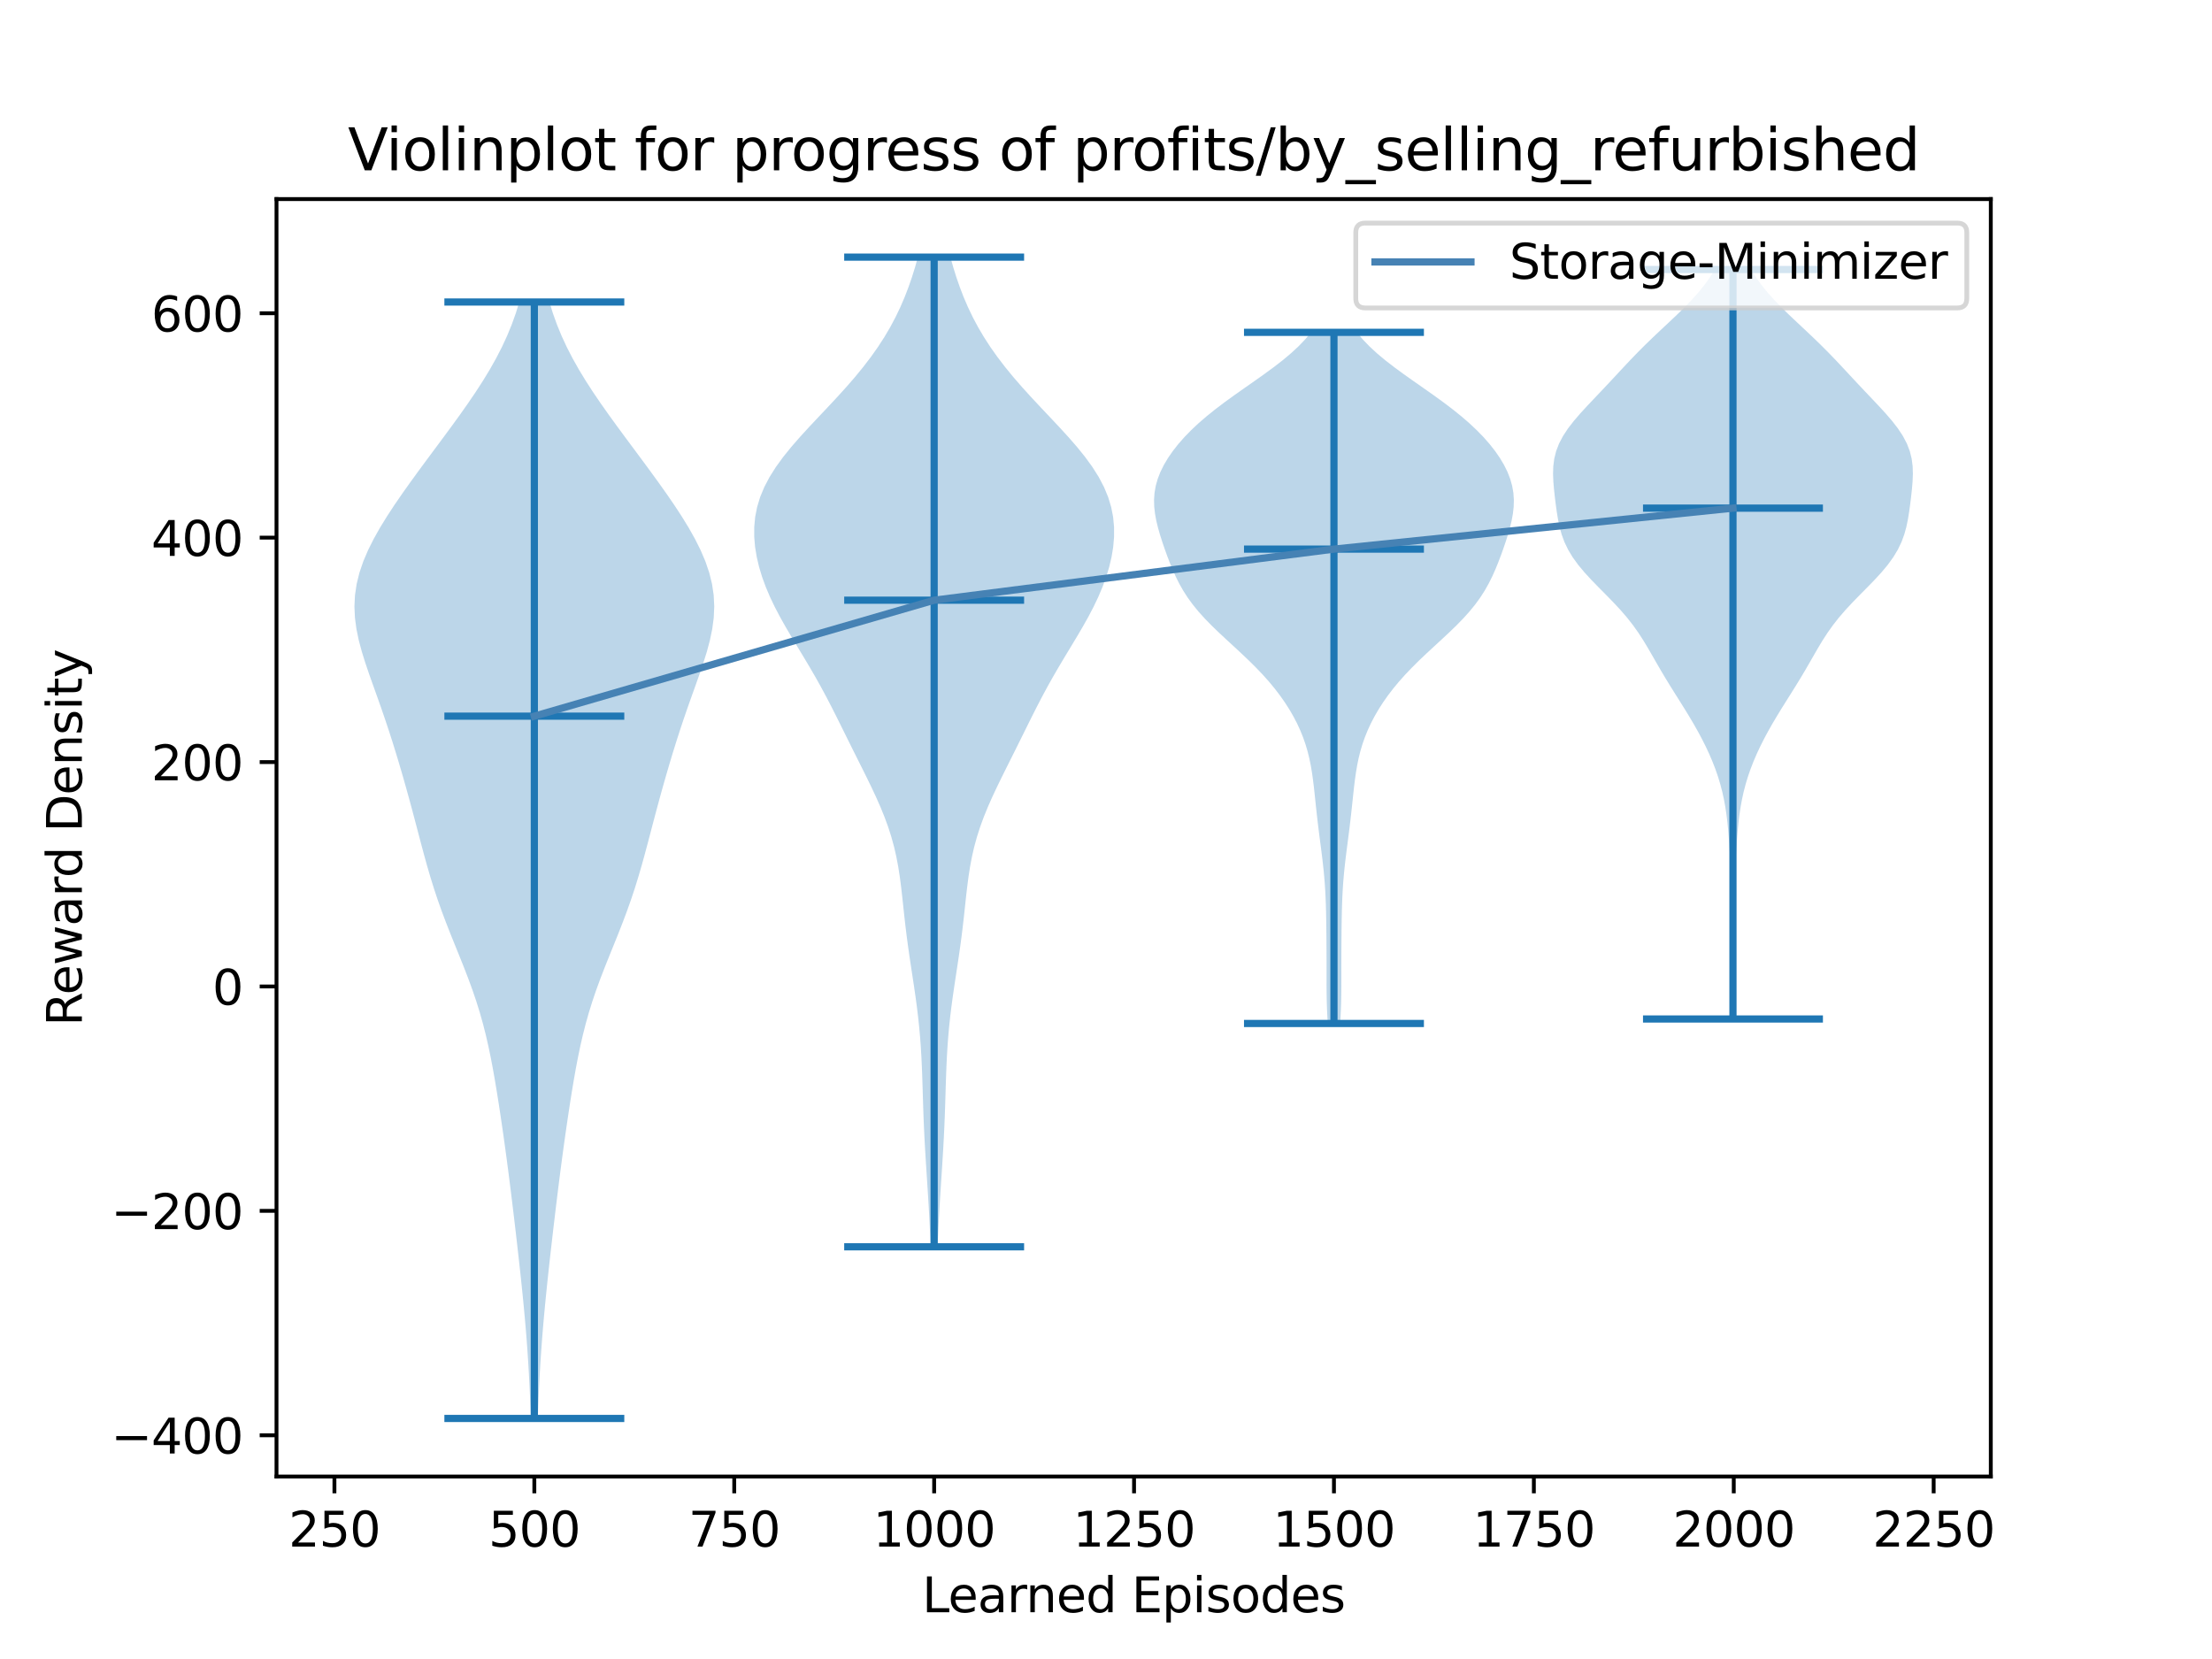<?xml version="1.0" encoding="utf-8" standalone="no"?>
<!DOCTYPE svg PUBLIC "-//W3C//DTD SVG 1.1//EN"
  "http://www.w3.org/Graphics/SVG/1.1/DTD/svg11.dtd">
<svg xmlns:xlink="http://www.w3.org/1999/xlink" width="460.8pt" height="345.6pt" viewBox="0 0 460.8 345.6" xmlns="http://www.w3.org/2000/svg" version="1.1">
 <defs>
  <style type="text/css">*{stroke-linejoin: round; stroke-linecap: butt}</style>
 </defs>
 <g id="figure_1">
  <g id="patch_1">
   <path d="M 0 345.6 
L 460.8 345.6 
L 460.8 0 
L 0 0 
z
" style="fill: #ffffff"/>
  </g>
  <g id="axes_1">
   <g id="patch_2">
    <path d="M 57.6 307.584 
L 414.72 307.584 
L 414.72 41.472 
L 57.6 41.472 
z
" style="fill: #ffffff"/>
   </g>
   <g id="PolyCollection_1">
    <path d="M 112.032 295.488 
L 110.592 295.488 
L 110.504 293.139 
L 110.406 290.79 
L 110.296 288.44 
L 110.173 286.091 
L 110.034 283.742 
L 109.879 281.393 
L 109.706 279.044 
L 109.517 276.694 
L 109.312 274.345 
L 109.093 271.996 
L 108.861 269.647 
L 108.62 267.298 
L 108.369 264.948 
L 108.111 262.599 
L 107.847 260.25 
L 107.578 257.901 
L 107.305 255.552 
L 107.027 253.202 
L 106.744 250.853 
L 106.456 248.504 
L 106.161 246.155 
L 105.86 243.806 
L 105.551 241.456 
L 105.233 239.107 
L 104.906 236.758 
L 104.568 234.409 
L 104.221 232.06 
L 103.861 229.711 
L 103.487 227.361 
L 103.095 225.012 
L 102.68 222.663 
L 102.232 220.314 
L 101.745 217.965 
L 101.206 215.615 
L 100.609 213.266 
L 99.946 210.917 
L 99.214 208.568 
L 98.415 206.219 
L 97.556 203.869 
L 96.649 201.52 
L 95.709 199.171 
L 94.756 196.822 
L 93.81 194.473 
L 92.889 192.123 
L 92.006 189.774 
L 91.173 187.425 
L 90.392 185.076 
L 89.663 182.727 
L 88.977 180.377 
L 88.326 178.028 
L 87.697 175.679 
L 87.078 173.33 
L 86.461 170.981 
L 85.836 168.631 
L 85.2 166.282 
L 84.548 163.933 
L 83.879 161.584 
L 83.192 159.235 
L 82.485 156.885 
L 81.755 154.536 
L 81 152.187 
L 80.217 149.838 
L 79.408 147.489 
L 78.577 145.139 
L 77.735 142.79 
L 76.902 140.441 
L 76.103 138.092 
L 75.371 135.743 
L 74.742 133.393 
L 74.254 131.044 
L 73.941 128.695 
L 73.833 126.346 
L 73.949 123.997 
L 74.298 121.647 
L 74.878 119.298 
L 75.679 116.949 
L 76.679 114.6 
L 77.855 112.251 
L 79.179 109.901 
L 80.623 107.552 
L 82.163 105.203 
L 83.777 102.854 
L 85.444 100.505 
L 87.151 98.156 
L 88.883 95.806 
L 90.628 93.457 
L 92.372 91.108 
L 94.103 88.759 
L 95.806 86.41 
L 97.465 84.06 
L 99.063 81.711 
L 100.584 79.362 
L 102.014 77.013 
L 103.338 74.664 
L 104.548 72.314 
L 105.636 69.965 
L 106.602 67.616 
L 107.446 65.267 
L 108.173 62.918 
L 114.452 62.918 
L 114.452 62.918 
L 115.179 65.267 
L 116.022 67.616 
L 116.988 69.965 
L 118.076 72.314 
L 119.286 74.664 
L 120.61 77.013 
L 122.04 79.362 
L 123.561 81.711 
L 125.159 84.06 
L 126.818 86.41 
L 128.521 88.759 
L 130.252 91.108 
L 131.996 93.457 
L 133.741 95.806 
L 135.473 98.156 
L 137.18 100.505 
L 138.848 102.854 
L 140.461 105.203 
L 142.001 107.552 
L 143.445 109.901 
L 144.769 112.251 
L 145.945 114.6 
L 146.946 116.949 
L 147.746 119.298 
L 148.327 121.647 
L 148.676 123.997 
L 148.791 126.346 
L 148.683 128.695 
L 148.371 131.044 
L 147.882 133.393 
L 147.253 135.743 
L 146.521 138.092 
L 145.722 140.441 
L 144.889 142.79 
L 144.048 145.139 
L 143.216 147.489 
L 142.407 149.838 
L 141.624 152.187 
L 140.869 154.536 
L 140.139 156.885 
L 139.432 159.235 
L 138.745 161.584 
L 138.076 163.933 
L 137.424 166.282 
L 136.788 168.631 
L 136.163 170.981 
L 135.546 173.33 
L 134.928 175.679 
L 134.298 178.028 
L 133.647 180.377 
L 132.962 182.727 
L 132.232 185.076 
L 131.451 187.425 
L 130.618 189.774 
L 129.735 192.123 
L 128.814 194.473 
L 127.868 196.822 
L 126.915 199.171 
L 125.976 201.52 
L 125.068 203.869 
L 124.209 206.219 
L 123.41 208.568 
L 122.678 210.917 
L 122.015 213.266 
L 121.418 215.615 
L 120.88 217.965 
L 120.392 220.314 
L 119.944 222.663 
L 119.529 225.012 
L 119.137 227.361 
L 118.763 229.711 
L 118.404 232.06 
L 118.056 234.409 
L 117.719 236.758 
L 117.391 239.107 
L 117.073 241.456 
L 116.764 243.806 
L 116.463 246.155 
L 116.169 248.504 
L 115.88 250.853 
L 115.598 253.202 
L 115.32 255.552 
L 115.046 257.901 
L 114.777 260.25 
L 114.513 262.599 
L 114.255 264.948 
L 114.005 267.298 
L 113.763 269.647 
L 113.532 271.996 
L 113.313 274.345 
L 113.108 276.694 
L 112.918 279.044 
L 112.746 281.393 
L 112.59 283.742 
L 112.451 286.091 
L 112.328 288.44 
L 112.218 290.79 
L 112.121 293.139 
L 112.032 295.488 
z
" clip-path="url(#p70621e19d3)" style="fill: #1f77b4; fill-opacity: 0.3"/>
   </g>
   <g id="PolyCollection_2">
    <path d="M 195.316 259.726 
L 193.883 259.726 
L 193.791 257.644 
L 193.691 255.561 
L 193.583 253.479 
L 193.467 251.396 
L 193.342 249.314 
L 193.212 247.231 
L 193.077 245.149 
L 192.941 243.067 
L 192.81 240.984 
L 192.686 238.902 
L 192.574 236.819 
L 192.475 234.737 
L 192.39 232.655 
L 192.316 230.572 
L 192.251 228.49 
L 192.189 226.407 
L 192.122 224.325 
L 192.043 222.243 
L 191.945 220.16 
L 191.821 218.078 
L 191.667 215.995 
L 191.48 213.913 
L 191.258 211.831 
L 191.005 209.748 
L 190.724 207.666 
L 190.422 205.583 
L 190.108 203.501 
L 189.79 201.419 
L 189.478 199.336 
L 189.179 197.254 
L 188.9 195.171 
L 188.643 193.089 
L 188.405 191.007 
L 188.18 188.924 
L 187.956 186.842 
L 187.718 184.759 
L 187.447 182.677 
L 187.124 180.595 
L 186.732 178.512 
L 186.256 176.43 
L 185.686 174.347 
L 185.019 172.265 
L 184.257 170.183 
L 183.409 168.1 
L 182.487 166.018 
L 181.51 163.935 
L 180.495 161.853 
L 179.46 159.771 
L 178.418 157.688 
L 177.378 155.606 
L 176.345 153.523 
L 175.315 151.441 
L 174.28 149.359 
L 173.227 147.276 
L 172.146 145.194 
L 171.025 143.111 
L 169.86 141.029 
L 168.651 138.947 
L 167.41 136.864 
L 166.151 134.782 
L 164.897 132.699 
L 163.672 130.617 
L 162.502 128.535 
L 161.41 126.452 
L 160.414 124.37 
L 159.529 122.287 
L 158.766 120.205 
L 158.134 118.122 
L 157.642 116.04 
L 157.3 113.958 
L 157.121 111.875 
L 157.12 109.793 
L 157.315 107.71 
L 157.721 105.628 
L 158.353 103.546 
L 159.216 101.463 
L 160.31 99.381 
L 161.623 97.298 
L 163.134 95.216 
L 164.815 93.134 
L 166.628 91.051 
L 168.533 88.969 
L 170.49 86.886 
L 172.458 84.804 
L 174.402 82.722 
L 176.29 80.639 
L 178.097 78.557 
L 179.805 76.474 
L 181.399 74.392 
L 182.874 72.31 
L 184.224 70.227 
L 185.451 68.145 
L 186.56 66.062 
L 187.557 63.98 
L 188.453 61.898 
L 189.256 59.815 
L 189.978 57.733 
L 190.627 55.65 
L 191.212 53.568 
L 197.987 53.568 
L 197.987 53.568 
L 198.572 55.65 
L 199.222 57.733 
L 199.943 59.815 
L 200.747 61.898 
L 201.642 63.98 
L 202.639 66.062 
L 203.748 68.145 
L 204.975 70.227 
L 206.325 72.31 
L 207.8 74.392 
L 209.395 76.474 
L 211.102 78.557 
L 212.91 80.639 
L 214.797 82.722 
L 216.741 84.804 
L 218.709 86.886 
L 220.666 88.969 
L 222.571 91.051 
L 224.385 93.134 
L 226.065 95.216 
L 227.577 97.298 
L 228.89 99.381 
L 229.983 101.463 
L 230.846 103.546 
L 231.478 105.628 
L 231.884 107.71 
L 232.079 109.793 
L 232.078 111.875 
L 231.899 113.958 
L 231.557 116.04 
L 231.065 118.122 
L 230.433 120.205 
L 229.67 122.287 
L 228.785 124.37 
L 227.789 126.452 
L 226.697 128.535 
L 225.527 130.617 
L 224.302 132.699 
L 223.048 134.782 
L 221.789 136.864 
L 220.548 138.947 
L 219.339 141.029 
L 218.174 143.111 
L 217.053 145.194 
L 215.972 147.276 
L 214.919 149.359 
L 213.884 151.441 
L 212.854 153.523 
L 211.821 155.606 
L 210.782 157.688 
L 209.74 159.771 
L 208.704 161.853 
L 207.689 163.935 
L 206.712 166.018 
L 205.791 168.1 
L 204.942 170.183 
L 204.18 172.265 
L 203.513 174.347 
L 202.943 176.43 
L 202.467 178.512 
L 202.075 180.595 
L 201.752 182.677 
L 201.481 184.759 
L 201.243 186.842 
L 201.019 188.924 
L 200.794 191.007 
L 200.556 193.089 
L 200.299 195.171 
L 200.02 197.254 
L 199.721 199.336 
L 199.409 201.419 
L 199.091 203.501 
L 198.777 205.583 
L 198.475 207.666 
L 198.194 209.748 
L 197.941 211.831 
L 197.719 213.913 
L 197.532 215.995 
L 197.378 218.078 
L 197.254 220.16 
L 197.156 222.243 
L 197.078 224.325 
L 197.011 226.407 
L 196.948 228.49 
L 196.883 230.572 
L 196.809 232.655 
L 196.724 234.737 
L 196.625 236.819 
L 196.513 238.902 
L 196.389 240.984 
L 196.258 243.067 
L 196.122 245.149 
L 195.988 247.231 
L 195.857 249.314 
L 195.732 251.396 
L 195.616 253.479 
L 195.508 255.561 
L 195.409 257.644 
L 195.316 259.726 
z
" clip-path="url(#p70621e19d3)" style="fill: #1f77b4; fill-opacity: 0.3"/>
   </g>
   <g id="PolyCollection_3">
    <path d="M 279.171 213.212 
L 276.603 213.212 
L 276.513 211.757 
L 276.444 210.303 
L 276.395 208.849 
L 276.366 207.394 
L 276.351 205.94 
L 276.345 204.486 
L 276.345 203.031 
L 276.346 201.577 
L 276.345 200.122 
L 276.341 198.668 
L 276.334 197.214 
L 276.323 195.759 
L 276.31 194.305 
L 276.293 192.851 
L 276.271 191.396 
L 276.242 189.942 
L 276.201 188.487 
L 276.146 187.033 
L 276.073 185.579 
L 275.979 184.124 
L 275.863 182.67 
L 275.725 181.216 
L 275.567 179.761 
L 275.395 178.307 
L 275.211 176.852 
L 275.022 175.398 
L 274.834 173.944 
L 274.65 172.489 
L 274.474 171.035 
L 274.307 169.581 
L 274.149 168.126 
L 273.996 166.672 
L 273.843 165.217 
L 273.682 163.763 
L 273.503 162.309 
L 273.295 160.854 
L 273.047 159.4 
L 272.747 157.946 
L 272.386 156.491 
L 271.955 155.037 
L 271.447 153.582 
L 270.858 152.128 
L 270.185 150.674 
L 269.427 149.219 
L 268.583 147.765 
L 267.65 146.31 
L 266.627 144.856 
L 265.512 143.402 
L 264.304 141.947 
L 263.002 140.493 
L 261.612 139.039 
L 260.144 137.584 
L 258.613 136.13 
L 257.044 134.675 
L 255.463 133.221 
L 253.904 131.767 
L 252.4 130.312 
L 250.981 128.858 
L 249.669 127.404 
L 248.48 125.949 
L 247.421 124.495 
L 246.486 123.04 
L 245.664 121.586 
L 244.937 120.132 
L 244.285 118.677 
L 243.689 117.223 
L 243.134 115.769 
L 242.61 114.314 
L 242.115 112.86 
L 241.653 111.405 
L 241.237 109.951 
L 240.883 108.497 
L 240.613 107.042 
L 240.448 105.588 
L 240.408 104.134 
L 240.508 102.679 
L 240.761 101.225 
L 241.17 99.77 
L 241.735 98.316 
L 242.453 96.862 
L 243.318 95.407 
L 244.324 93.953 
L 245.468 92.499 
L 246.747 91.044 
L 248.163 89.59 
L 249.715 88.135 
L 251.401 86.681 
L 253.212 85.227 
L 255.133 83.772 
L 257.141 82.318 
L 259.205 80.864 
L 261.284 79.409 
L 263.338 77.955 
L 265.324 76.5 
L 267.203 75.046 
L 268.941 73.592 
L 270.513 72.137 
L 271.906 70.683 
L 273.112 69.229 
L 282.662 69.229 
L 282.662 69.229 
L 283.868 70.683 
L 285.261 72.137 
L 286.833 73.592 
L 288.571 75.046 
L 290.45 76.5 
L 292.436 77.955 
L 294.49 79.409 
L 296.569 80.864 
L 298.633 82.318 
L 300.641 83.772 
L 302.562 85.227 
L 304.373 86.681 
L 306.059 88.135 
L 307.611 89.59 
L 309.027 91.044 
L 310.306 92.499 
L 311.45 93.953 
L 312.456 95.407 
L 313.321 96.862 
L 314.039 98.316 
L 314.604 99.77 
L 315.013 101.225 
L 315.266 102.679 
L 315.366 104.134 
L 315.326 105.588 
L 315.161 107.042 
L 314.891 108.497 
L 314.537 109.951 
L 314.121 111.405 
L 313.659 112.86 
L 313.164 114.314 
L 312.64 115.769 
L 312.085 117.223 
L 311.489 118.677 
L 310.837 120.132 
L 310.11 121.586 
L 309.288 123.04 
L 308.353 124.495 
L 307.294 125.949 
L 306.105 127.404 
L 304.794 128.858 
L 303.374 130.312 
L 301.87 131.767 
L 300.311 133.221 
L 298.73 134.675 
L 297.161 136.13 
L 295.63 137.584 
L 294.162 139.039 
L 292.772 140.493 
L 291.47 141.947 
L 290.262 143.402 
L 289.147 144.856 
L 288.124 146.31 
L 287.191 147.765 
L 286.347 149.219 
L 285.589 150.674 
L 284.916 152.128 
L 284.327 153.582 
L 283.819 155.037 
L 283.388 156.491 
L 283.027 157.946 
L 282.727 159.4 
L 282.479 160.854 
L 282.272 162.309 
L 282.093 163.763 
L 281.931 165.217 
L 281.778 166.672 
L 281.625 168.126 
L 281.467 169.581 
L 281.3 171.035 
L 281.124 172.489 
L 280.94 173.944 
L 280.752 175.398 
L 280.563 176.852 
L 280.379 178.307 
L 280.207 179.761 
L 280.049 181.216 
L 279.911 182.67 
L 279.795 184.124 
L 279.701 185.579 
L 279.628 187.033 
L 279.573 188.487 
L 279.532 189.942 
L 279.503 191.396 
L 279.481 192.851 
L 279.464 194.305 
L 279.451 195.759 
L 279.44 197.214 
L 279.433 198.668 
L 279.429 200.122 
L 279.428 201.577 
L 279.429 203.031 
L 279.429 204.486 
L 279.423 205.94 
L 279.408 207.394 
L 279.379 208.849 
L 279.33 210.303 
L 279.261 211.757 
L 279.171 213.212 
z
" clip-path="url(#p70621e19d3)" style="fill: #1f77b4; fill-opacity: 0.3"/>
   </g>
   <g id="PolyCollection_4">
    <path d="M 361.493 212.277 
L 360.523 212.277 
L 360.532 210.7 
L 360.56 209.123 
L 360.602 207.545 
L 360.655 205.968 
L 360.713 204.391 
L 360.77 202.814 
L 360.823 201.237 
L 360.868 199.66 
L 360.903 198.083 
L 360.927 196.505 
L 360.94 194.928 
L 360.942 193.351 
L 360.931 191.774 
L 360.908 190.197 
L 360.874 188.62 
L 360.827 187.042 
L 360.769 185.465 
L 360.7 183.888 
L 360.623 182.311 
L 360.539 180.734 
L 360.449 179.157 
L 360.353 177.58 
L 360.25 176.002 
L 360.135 174.425 
L 360.003 172.848 
L 359.845 171.271 
L 359.653 169.694 
L 359.418 168.117 
L 359.13 166.54 
L 358.784 164.962 
L 358.374 163.385 
L 357.897 161.808 
L 357.352 160.231 
L 356.741 158.654 
L 356.066 157.077 
L 355.33 155.5 
L 354.536 153.922 
L 353.69 152.345 
L 352.796 150.768 
L 351.862 149.191 
L 350.896 147.614 
L 349.91 146.037 
L 348.916 144.459 
L 347.93 142.882 
L 346.963 141.305 
L 346.023 139.728 
L 345.108 138.151 
L 344.205 136.574 
L 343.294 134.997 
L 342.344 133.419 
L 341.324 131.842 
L 340.205 130.265 
L 338.968 128.688 
L 337.61 127.111 
L 336.146 125.534 
L 334.609 123.957 
L 333.045 122.379 
L 331.511 120.802 
L 330.062 119.225 
L 328.748 117.648 
L 327.607 116.071 
L 326.658 114.494 
L 325.901 112.916 
L 325.321 111.339 
L 324.886 109.762 
L 324.559 108.185 
L 324.303 106.608 
L 324.087 105.031 
L 323.893 103.454 
L 323.722 101.876 
L 323.59 100.299 
L 323.529 98.722 
L 323.577 97.145 
L 323.778 95.568 
L 324.169 93.991 
L 324.775 92.414 
L 325.603 90.836 
L 326.642 89.259 
L 327.863 87.682 
L 329.221 86.105 
L 330.669 84.528 
L 332.16 82.951 
L 333.658 81.374 
L 335.143 79.796 
L 336.612 78.219 
L 338.078 76.642 
L 339.56 75.065 
L 341.081 73.488 
L 342.654 71.911 
L 344.28 70.333 
L 345.948 68.756 
L 347.633 67.179 
L 349.301 65.602 
L 350.916 64.025 
L 352.443 62.448 
L 353.853 60.871 
L 355.126 59.293 
L 356.251 57.716 
L 357.224 56.139 
L 364.791 56.139 
L 364.791 56.139 
L 365.765 57.716 
L 366.89 59.293 
L 368.163 60.871 
L 369.573 62.448 
L 371.1 64.025 
L 372.715 65.602 
L 374.383 67.179 
L 376.068 68.756 
L 377.736 70.333 
L 379.362 71.911 
L 380.935 73.488 
L 382.456 75.065 
L 383.938 76.642 
L 385.404 78.219 
L 386.873 79.796 
L 388.358 81.374 
L 389.856 82.951 
L 391.346 84.528 
L 392.794 86.105 
L 394.153 87.682 
L 395.374 89.259 
L 396.413 90.836 
L 397.241 92.414 
L 397.846 93.991 
L 398.237 95.568 
L 398.439 97.145 
L 398.487 98.722 
L 398.425 100.299 
L 398.293 101.876 
L 398.122 103.454 
L 397.929 105.031 
L 397.713 106.608 
L 397.456 108.185 
L 397.13 109.762 
L 396.695 111.339 
L 396.115 112.916 
L 395.358 114.494 
L 394.409 116.071 
L 393.267 117.648 
L 391.954 119.225 
L 390.505 120.802 
L 388.97 122.379 
L 387.407 123.957 
L 385.87 125.534 
L 384.406 127.111 
L 383.048 128.688 
L 381.811 130.265 
L 380.692 131.842 
L 379.672 133.419 
L 378.722 134.997 
L 377.811 136.574 
L 376.908 138.151 
L 375.993 139.728 
L 375.053 141.305 
L 374.086 142.882 
L 373.1 144.459 
L 372.106 146.037 
L 371.12 147.614 
L 370.154 149.191 
L 369.219 150.768 
L 368.326 152.345 
L 367.48 153.922 
L 366.686 155.5 
L 365.95 157.077 
L 365.275 158.654 
L 364.663 160.231 
L 364.119 161.808 
L 363.642 163.385 
L 363.232 164.962 
L 362.886 166.54 
L 362.598 168.117 
L 362.362 169.694 
L 362.17 171.271 
L 362.013 172.848 
L 361.881 174.425 
L 361.766 176.002 
L 361.663 177.58 
L 361.567 179.157 
L 361.477 180.734 
L 361.393 182.311 
L 361.315 183.888 
L 361.247 185.465 
L 361.189 187.042 
L 361.142 188.62 
L 361.107 190.197 
L 361.085 191.774 
L 361.074 193.351 
L 361.076 194.928 
L 361.088 196.505 
L 361.113 198.083 
L 361.148 199.66 
L 361.193 201.237 
L 361.246 202.814 
L 361.303 204.391 
L 361.361 205.968 
L 361.414 207.545 
L 361.456 209.123 
L 361.484 210.7 
L 361.493 212.277 
z
" clip-path="url(#p70621e19d3)" style="fill: #1f77b4; fill-opacity: 0.3"/>
   </g>
   <g id="matplotlib.axis_1">
    <g id="xtick_1">
     <g id="line2d_1">
      <defs>
       <path id="m145ee9eaed" d="M 0 0 
L 0 3.5 
" style="stroke: #000000; stroke-width: 0.8"/>
      </defs>
      <g>
       <use xlink:href="#m145ee9eaed" x="69.668" y="307.584" style="stroke: #000000; stroke-width: 0.8"/>
      </g>
     </g>
     <g id="text_1">
      <!-- 250 -->
      <g transform="translate(60.125 322.182)scale(0.1 -0.1)">
       <defs>
        <path id="DejaVuSans-32" d="M 1228 531 
L 3431 531 
L 3431 0 
L 469 0 
L 469 531 
Q 828 903 1448 1529 
Q 2069 2156 2228 2338 
Q 2531 2678 2651 2914 
Q 2772 3150 2772 3378 
Q 2772 3750 2511 3984 
Q 2250 4219 1831 4219 
Q 1534 4219 1204 4116 
Q 875 4013 500 3803 
L 500 4441 
Q 881 4594 1212 4672 
Q 1544 4750 1819 4750 
Q 2544 4750 2975 4387 
Q 3406 4025 3406 3419 
Q 3406 3131 3298 2873 
Q 3191 2616 2906 2266 
Q 2828 2175 2409 1742 
Q 1991 1309 1228 531 
z
" transform="scale(0.016)"/>
        <path id="DejaVuSans-35" d="M 691 4666 
L 3169 4666 
L 3169 4134 
L 1269 4134 
L 1269 2991 
Q 1406 3038 1543 3061 
Q 1681 3084 1819 3084 
Q 2600 3084 3056 2656 
Q 3513 2228 3513 1497 
Q 3513 744 3044 326 
Q 2575 -91 1722 -91 
Q 1428 -91 1123 -41 
Q 819 9 494 109 
L 494 744 
Q 775 591 1075 516 
Q 1375 441 1709 441 
Q 2250 441 2565 725 
Q 2881 1009 2881 1497 
Q 2881 1984 2565 2268 
Q 2250 2553 1709 2553 
Q 1456 2553 1204 2497 
Q 953 2441 691 2322 
L 691 4666 
z
" transform="scale(0.016)"/>
        <path id="DejaVuSans-30" d="M 2034 4250 
Q 1547 4250 1301 3770 
Q 1056 3291 1056 2328 
Q 1056 1369 1301 889 
Q 1547 409 2034 409 
Q 2525 409 2770 889 
Q 3016 1369 3016 2328 
Q 3016 3291 2770 3770 
Q 2525 4250 2034 4250 
z
M 2034 4750 
Q 2819 4750 3233 4129 
Q 3647 3509 3647 2328 
Q 3647 1150 3233 529 
Q 2819 -91 2034 -91 
Q 1250 -91 836 529 
Q 422 1150 422 2328 
Q 422 3509 836 4129 
Q 1250 4750 2034 4750 
z
" transform="scale(0.016)"/>
       </defs>
       <use xlink:href="#DejaVuSans-32"/>
       <use xlink:href="#DejaVuSans-35" x="63.623"/>
       <use xlink:href="#DejaVuSans-30" x="127.246"/>
      </g>
     </g>
    </g>
    <g id="xtick_2">
     <g id="line2d_2">
      <g>
       <use xlink:href="#m145ee9eaed" x="111.312" y="307.584" style="stroke: #000000; stroke-width: 0.8"/>
      </g>
     </g>
     <g id="text_2">
      <!-- 500 -->
      <g transform="translate(101.768 322.182)scale(0.1 -0.1)">
       <use xlink:href="#DejaVuSans-35"/>
       <use xlink:href="#DejaVuSans-30" x="63.623"/>
       <use xlink:href="#DejaVuSans-30" x="127.246"/>
      </g>
     </g>
    </g>
    <g id="xtick_3">
     <g id="line2d_3">
      <g>
       <use xlink:href="#m145ee9eaed" x="152.956" y="307.584" style="stroke: #000000; stroke-width: 0.8"/>
      </g>
     </g>
     <g id="text_3">
      <!-- 750 -->
      <g transform="translate(143.412 322.182)scale(0.1 -0.1)">
       <defs>
        <path id="DejaVuSans-37" d="M 525 4666 
L 3525 4666 
L 3525 4397 
L 1831 0 
L 1172 0 
L 2766 4134 
L 525 4134 
L 525 4666 
z
" transform="scale(0.016)"/>
       </defs>
       <use xlink:href="#DejaVuSans-37"/>
       <use xlink:href="#DejaVuSans-35" x="63.623"/>
       <use xlink:href="#DejaVuSans-30" x="127.246"/>
      </g>
     </g>
    </g>
    <g id="xtick_4">
     <g id="line2d_4">
      <g>
       <use xlink:href="#m145ee9eaed" x="194.6" y="307.584" style="stroke: #000000; stroke-width: 0.8"/>
      </g>
     </g>
     <g id="text_4">
      <!-- 1000 -->
      <g transform="translate(181.875 322.182)scale(0.1 -0.1)">
       <defs>
        <path id="DejaVuSans-31" d="M 794 531 
L 1825 531 
L 1825 4091 
L 703 3866 
L 703 4441 
L 1819 4666 
L 2450 4666 
L 2450 531 
L 3481 531 
L 3481 0 
L 794 0 
L 794 531 
z
" transform="scale(0.016)"/>
       </defs>
       <use xlink:href="#DejaVuSans-31"/>
       <use xlink:href="#DejaVuSans-30" x="63.623"/>
       <use xlink:href="#DejaVuSans-30" x="127.246"/>
       <use xlink:href="#DejaVuSans-30" x="190.869"/>
      </g>
     </g>
    </g>
    <g id="xtick_5">
     <g id="line2d_5">
      <g>
       <use xlink:href="#m145ee9eaed" x="236.243" y="307.584" style="stroke: #000000; stroke-width: 0.8"/>
      </g>
     </g>
     <g id="text_5">
      <!-- 1250 -->
      <g transform="translate(223.518 322.182)scale(0.1 -0.1)">
       <use xlink:href="#DejaVuSans-31"/>
       <use xlink:href="#DejaVuSans-32" x="63.623"/>
       <use xlink:href="#DejaVuSans-35" x="127.246"/>
       <use xlink:href="#DejaVuSans-30" x="190.869"/>
      </g>
     </g>
    </g>
    <g id="xtick_6">
     <g id="line2d_6">
      <g>
       <use xlink:href="#m145ee9eaed" x="277.887" y="307.584" style="stroke: #000000; stroke-width: 0.8"/>
      </g>
     </g>
     <g id="text_6">
      <!-- 1500 -->
      <g transform="translate(265.162 322.182)scale(0.1 -0.1)">
       <use xlink:href="#DejaVuSans-31"/>
       <use xlink:href="#DejaVuSans-35" x="63.623"/>
       <use xlink:href="#DejaVuSans-30" x="127.246"/>
       <use xlink:href="#DejaVuSans-30" x="190.869"/>
      </g>
     </g>
    </g>
    <g id="xtick_7">
     <g id="line2d_7">
      <g>
       <use xlink:href="#m145ee9eaed" x="319.531" y="307.584" style="stroke: #000000; stroke-width: 0.8"/>
      </g>
     </g>
     <g id="text_7">
      <!-- 1750 -->
      <g transform="translate(306.806 322.182)scale(0.1 -0.1)">
       <use xlink:href="#DejaVuSans-31"/>
       <use xlink:href="#DejaVuSans-37" x="63.623"/>
       <use xlink:href="#DejaVuSans-35" x="127.246"/>
       <use xlink:href="#DejaVuSans-30" x="190.869"/>
      </g>
     </g>
    </g>
    <g id="xtick_8">
     <g id="line2d_8">
      <g>
       <use xlink:href="#m145ee9eaed" x="361.174" y="307.584" style="stroke: #000000; stroke-width: 0.8"/>
      </g>
     </g>
     <g id="text_8">
      <!-- 2000 -->
      <g transform="translate(348.449 322.182)scale(0.1 -0.1)">
       <use xlink:href="#DejaVuSans-32"/>
       <use xlink:href="#DejaVuSans-30" x="63.623"/>
       <use xlink:href="#DejaVuSans-30" x="127.246"/>
       <use xlink:href="#DejaVuSans-30" x="190.869"/>
      </g>
     </g>
    </g>
    <g id="xtick_9">
     <g id="line2d_9">
      <g>
       <use xlink:href="#m145ee9eaed" x="402.818" y="307.584" style="stroke: #000000; stroke-width: 0.8"/>
      </g>
     </g>
     <g id="text_9">
      <!-- 2250 -->
      <g transform="translate(390.093 322.182)scale(0.1 -0.1)">
       <use xlink:href="#DejaVuSans-32"/>
       <use xlink:href="#DejaVuSans-32" x="63.623"/>
       <use xlink:href="#DejaVuSans-35" x="127.246"/>
       <use xlink:href="#DejaVuSans-30" x="190.869"/>
      </g>
     </g>
    </g>
    <g id="text_10">
     <!-- Learned Episodes -->
     <g transform="translate(192.102 335.861)scale(0.1 -0.1)">
      <defs>
       <path id="DejaVuSans-4c" d="M 628 4666 
L 1259 4666 
L 1259 531 
L 3531 531 
L 3531 0 
L 628 0 
L 628 4666 
z
" transform="scale(0.016)"/>
       <path id="DejaVuSans-65" d="M 3597 1894 
L 3597 1613 
L 953 1613 
Q 991 1019 1311 708 
Q 1631 397 2203 397 
Q 2534 397 2845 478 
Q 3156 559 3463 722 
L 3463 178 
Q 3153 47 2828 -22 
Q 2503 -91 2169 -91 
Q 1331 -91 842 396 
Q 353 884 353 1716 
Q 353 2575 817 3079 
Q 1281 3584 2069 3584 
Q 2775 3584 3186 3129 
Q 3597 2675 3597 1894 
z
M 3022 2063 
Q 3016 2534 2758 2815 
Q 2500 3097 2075 3097 
Q 1594 3097 1305 2825 
Q 1016 2553 972 2059 
L 3022 2063 
z
" transform="scale(0.016)"/>
       <path id="DejaVuSans-61" d="M 2194 1759 
Q 1497 1759 1228 1600 
Q 959 1441 959 1056 
Q 959 750 1161 570 
Q 1363 391 1709 391 
Q 2188 391 2477 730 
Q 2766 1069 2766 1631 
L 2766 1759 
L 2194 1759 
z
M 3341 1997 
L 3341 0 
L 2766 0 
L 2766 531 
Q 2569 213 2275 61 
Q 1981 -91 1556 -91 
Q 1019 -91 701 211 
Q 384 513 384 1019 
Q 384 1609 779 1909 
Q 1175 2209 1959 2209 
L 2766 2209 
L 2766 2266 
Q 2766 2663 2505 2880 
Q 2244 3097 1772 3097 
Q 1472 3097 1187 3025 
Q 903 2953 641 2809 
L 641 3341 
Q 956 3463 1253 3523 
Q 1550 3584 1831 3584 
Q 2591 3584 2966 3190 
Q 3341 2797 3341 1997 
z
" transform="scale(0.016)"/>
       <path id="DejaVuSans-72" d="M 2631 2963 
Q 2534 3019 2420 3045 
Q 2306 3072 2169 3072 
Q 1681 3072 1420 2755 
Q 1159 2438 1159 1844 
L 1159 0 
L 581 0 
L 581 3500 
L 1159 3500 
L 1159 2956 
Q 1341 3275 1631 3429 
Q 1922 3584 2338 3584 
Q 2397 3584 2469 3576 
Q 2541 3569 2628 3553 
L 2631 2963 
z
" transform="scale(0.016)"/>
       <path id="DejaVuSans-6e" d="M 3513 2113 
L 3513 0 
L 2938 0 
L 2938 2094 
Q 2938 2591 2744 2837 
Q 2550 3084 2163 3084 
Q 1697 3084 1428 2787 
Q 1159 2491 1159 1978 
L 1159 0 
L 581 0 
L 581 3500 
L 1159 3500 
L 1159 2956 
Q 1366 3272 1645 3428 
Q 1925 3584 2291 3584 
Q 2894 3584 3203 3211 
Q 3513 2838 3513 2113 
z
" transform="scale(0.016)"/>
       <path id="DejaVuSans-64" d="M 2906 2969 
L 2906 4863 
L 3481 4863 
L 3481 0 
L 2906 0 
L 2906 525 
Q 2725 213 2448 61 
Q 2172 -91 1784 -91 
Q 1150 -91 751 415 
Q 353 922 353 1747 
Q 353 2572 751 3078 
Q 1150 3584 1784 3584 
Q 2172 3584 2448 3432 
Q 2725 3281 2906 2969 
z
M 947 1747 
Q 947 1113 1208 752 
Q 1469 391 1925 391 
Q 2381 391 2643 752 
Q 2906 1113 2906 1747 
Q 2906 2381 2643 2742 
Q 2381 3103 1925 3103 
Q 1469 3103 1208 2742 
Q 947 2381 947 1747 
z
" transform="scale(0.016)"/>
       <path id="DejaVuSans-20" transform="scale(0.016)"/>
       <path id="DejaVuSans-45" d="M 628 4666 
L 3578 4666 
L 3578 4134 
L 1259 4134 
L 1259 2753 
L 3481 2753 
L 3481 2222 
L 1259 2222 
L 1259 531 
L 3634 531 
L 3634 0 
L 628 0 
L 628 4666 
z
" transform="scale(0.016)"/>
       <path id="DejaVuSans-70" d="M 1159 525 
L 1159 -1331 
L 581 -1331 
L 581 3500 
L 1159 3500 
L 1159 2969 
Q 1341 3281 1617 3432 
Q 1894 3584 2278 3584 
Q 2916 3584 3314 3078 
Q 3713 2572 3713 1747 
Q 3713 922 3314 415 
Q 2916 -91 2278 -91 
Q 1894 -91 1617 61 
Q 1341 213 1159 525 
z
M 3116 1747 
Q 3116 2381 2855 2742 
Q 2594 3103 2138 3103 
Q 1681 3103 1420 2742 
Q 1159 2381 1159 1747 
Q 1159 1113 1420 752 
Q 1681 391 2138 391 
Q 2594 391 2855 752 
Q 3116 1113 3116 1747 
z
" transform="scale(0.016)"/>
       <path id="DejaVuSans-69" d="M 603 3500 
L 1178 3500 
L 1178 0 
L 603 0 
L 603 3500 
z
M 603 4863 
L 1178 4863 
L 1178 4134 
L 603 4134 
L 603 4863 
z
" transform="scale(0.016)"/>
       <path id="DejaVuSans-73" d="M 2834 3397 
L 2834 2853 
Q 2591 2978 2328 3040 
Q 2066 3103 1784 3103 
Q 1356 3103 1142 2972 
Q 928 2841 928 2578 
Q 928 2378 1081 2264 
Q 1234 2150 1697 2047 
L 1894 2003 
Q 2506 1872 2764 1633 
Q 3022 1394 3022 966 
Q 3022 478 2636 193 
Q 2250 -91 1575 -91 
Q 1294 -91 989 -36 
Q 684 19 347 128 
L 347 722 
Q 666 556 975 473 
Q 1284 391 1588 391 
Q 1994 391 2212 530 
Q 2431 669 2431 922 
Q 2431 1156 2273 1281 
Q 2116 1406 1581 1522 
L 1381 1569 
Q 847 1681 609 1914 
Q 372 2147 372 2553 
Q 372 3047 722 3315 
Q 1072 3584 1716 3584 
Q 2034 3584 2315 3537 
Q 2597 3491 2834 3397 
z
" transform="scale(0.016)"/>
       <path id="DejaVuSans-6f" d="M 1959 3097 
Q 1497 3097 1228 2736 
Q 959 2375 959 1747 
Q 959 1119 1226 758 
Q 1494 397 1959 397 
Q 2419 397 2687 759 
Q 2956 1122 2956 1747 
Q 2956 2369 2687 2733 
Q 2419 3097 1959 3097 
z
M 1959 3584 
Q 2709 3584 3137 3096 
Q 3566 2609 3566 1747 
Q 3566 888 3137 398 
Q 2709 -91 1959 -91 
Q 1206 -91 779 398 
Q 353 888 353 1747 
Q 353 2609 779 3096 
Q 1206 3584 1959 3584 
z
" transform="scale(0.016)"/>
      </defs>
      <use xlink:href="#DejaVuSans-4c"/>
      <use xlink:href="#DejaVuSans-65" x="53.963"/>
      <use xlink:href="#DejaVuSans-61" x="115.486"/>
      <use xlink:href="#DejaVuSans-72" x="176.766"/>
      <use xlink:href="#DejaVuSans-6e" x="216.129"/>
      <use xlink:href="#DejaVuSans-65" x="279.508"/>
      <use xlink:href="#DejaVuSans-64" x="341.031"/>
      <use xlink:href="#DejaVuSans-20" x="404.508"/>
      <use xlink:href="#DejaVuSans-45" x="436.295"/>
      <use xlink:href="#DejaVuSans-70" x="499.479"/>
      <use xlink:href="#DejaVuSans-69" x="562.955"/>
      <use xlink:href="#DejaVuSans-73" x="590.738"/>
      <use xlink:href="#DejaVuSans-6f" x="642.838"/>
      <use xlink:href="#DejaVuSans-64" x="704.02"/>
      <use xlink:href="#DejaVuSans-65" x="767.496"/>
      <use xlink:href="#DejaVuSans-73" x="829.02"/>
     </g>
    </g>
   </g>
   <g id="matplotlib.axis_2">
    <g id="ytick_1">
     <g id="line2d_10">
      <defs>
       <path id="m4f1ed26b0b" d="M 0 0 
L -3.5 0 
" style="stroke: #000000; stroke-width: 0.8"/>
      </defs>
      <g>
       <use xlink:href="#m4f1ed26b0b" x="57.6" y="298.994" style="stroke: #000000; stroke-width: 0.8"/>
      </g>
     </g>
     <g id="text_11">
      <!-- −400 -->
      <g transform="translate(23.133 302.793)scale(0.1 -0.1)">
       <defs>
        <path id="DejaVuSans-2212" d="M 678 2272 
L 4684 2272 
L 4684 1741 
L 678 1741 
L 678 2272 
z
" transform="scale(0.016)"/>
        <path id="DejaVuSans-34" d="M 2419 4116 
L 825 1625 
L 2419 1625 
L 2419 4116 
z
M 2253 4666 
L 3047 4666 
L 3047 1625 
L 3713 1625 
L 3713 1100 
L 3047 1100 
L 3047 0 
L 2419 0 
L 2419 1100 
L 313 1100 
L 313 1709 
L 2253 4666 
z
" transform="scale(0.016)"/>
       </defs>
       <use xlink:href="#DejaVuSans-2212"/>
       <use xlink:href="#DejaVuSans-34" x="83.789"/>
       <use xlink:href="#DejaVuSans-30" x="147.412"/>
       <use xlink:href="#DejaVuSans-30" x="211.035"/>
      </g>
     </g>
    </g>
    <g id="ytick_2">
     <g id="line2d_11">
      <g>
       <use xlink:href="#m4f1ed26b0b" x="57.6" y="252.246" style="stroke: #000000; stroke-width: 0.8"/>
      </g>
     </g>
     <g id="text_12">
      <!-- −200 -->
      <g transform="translate(23.133 256.045)scale(0.1 -0.1)">
       <use xlink:href="#DejaVuSans-2212"/>
       <use xlink:href="#DejaVuSans-32" x="83.789"/>
       <use xlink:href="#DejaVuSans-30" x="147.412"/>
       <use xlink:href="#DejaVuSans-30" x="211.035"/>
      </g>
     </g>
    </g>
    <g id="ytick_3">
     <g id="line2d_12">
      <g>
       <use xlink:href="#m4f1ed26b0b" x="57.6" y="205.498" style="stroke: #000000; stroke-width: 0.8"/>
      </g>
     </g>
     <g id="text_13">
      <!-- 0 -->
      <g transform="translate(44.237 209.298)scale(0.1 -0.1)">
       <use xlink:href="#DejaVuSans-30"/>
      </g>
     </g>
    </g>
    <g id="ytick_4">
     <g id="line2d_13">
      <g>
       <use xlink:href="#m4f1ed26b0b" x="57.6" y="158.751" style="stroke: #000000; stroke-width: 0.8"/>
      </g>
     </g>
     <g id="text_14">
      <!-- 200 -->
      <g transform="translate(31.512 162.55)scale(0.1 -0.1)">
       <use xlink:href="#DejaVuSans-32"/>
       <use xlink:href="#DejaVuSans-30" x="63.623"/>
       <use xlink:href="#DejaVuSans-30" x="127.246"/>
      </g>
     </g>
    </g>
    <g id="ytick_5">
     <g id="line2d_14">
      <g>
       <use xlink:href="#m4f1ed26b0b" x="57.6" y="112.003" style="stroke: #000000; stroke-width: 0.8"/>
      </g>
     </g>
     <g id="text_15">
      <!-- 400 -->
      <g transform="translate(31.512 115.802)scale(0.1 -0.1)">
       <use xlink:href="#DejaVuSans-34"/>
       <use xlink:href="#DejaVuSans-30" x="63.623"/>
       <use xlink:href="#DejaVuSans-30" x="127.246"/>
      </g>
     </g>
    </g>
    <g id="ytick_6">
     <g id="line2d_15">
      <g>
       <use xlink:href="#m4f1ed26b0b" x="57.6" y="65.255" style="stroke: #000000; stroke-width: 0.8"/>
      </g>
     </g>
     <g id="text_16">
      <!-- 600 -->
      <g transform="translate(31.512 69.054)scale(0.1 -0.1)">
       <defs>
        <path id="DejaVuSans-36" d="M 2113 2584 
Q 1688 2584 1439 2293 
Q 1191 2003 1191 1497 
Q 1191 994 1439 701 
Q 1688 409 2113 409 
Q 2538 409 2786 701 
Q 3034 994 3034 1497 
Q 3034 2003 2786 2293 
Q 2538 2584 2113 2584 
z
M 3366 4563 
L 3366 3988 
Q 3128 4100 2886 4159 
Q 2644 4219 2406 4219 
Q 1781 4219 1451 3797 
Q 1122 3375 1075 2522 
Q 1259 2794 1537 2939 
Q 1816 3084 2150 3084 
Q 2853 3084 3261 2657 
Q 3669 2231 3669 1497 
Q 3669 778 3244 343 
Q 2819 -91 2113 -91 
Q 1303 -91 875 529 
Q 447 1150 447 2328 
Q 447 3434 972 4092 
Q 1497 4750 2381 4750 
Q 2619 4750 2861 4703 
Q 3103 4656 3366 4563 
z
" transform="scale(0.016)"/>
       </defs>
       <use xlink:href="#DejaVuSans-36"/>
       <use xlink:href="#DejaVuSans-30" x="63.623"/>
       <use xlink:href="#DejaVuSans-30" x="127.246"/>
      </g>
     </g>
    </g>
    <g id="text_17">
     <!-- Reward Density -->
     <g transform="translate(17.053 213.747)rotate(-90)scale(0.1 -0.1)">
      <defs>
       <path id="DejaVuSans-52" d="M 2841 2188 
Q 3044 2119 3236 1894 
Q 3428 1669 3622 1275 
L 4263 0 
L 3584 0 
L 2988 1197 
Q 2756 1666 2539 1819 
Q 2322 1972 1947 1972 
L 1259 1972 
L 1259 0 
L 628 0 
L 628 4666 
L 2053 4666 
Q 2853 4666 3247 4331 
Q 3641 3997 3641 3322 
Q 3641 2881 3436 2590 
Q 3231 2300 2841 2188 
z
M 1259 4147 
L 1259 2491 
L 2053 2491 
Q 2509 2491 2742 2702 
Q 2975 2913 2975 3322 
Q 2975 3731 2742 3939 
Q 2509 4147 2053 4147 
L 1259 4147 
z
" transform="scale(0.016)"/>
       <path id="DejaVuSans-77" d="M 269 3500 
L 844 3500 
L 1563 769 
L 2278 3500 
L 2956 3500 
L 3675 769 
L 4391 3500 
L 4966 3500 
L 4050 0 
L 3372 0 
L 2619 2869 
L 1863 0 
L 1184 0 
L 269 3500 
z
" transform="scale(0.016)"/>
       <path id="DejaVuSans-44" d="M 1259 4147 
L 1259 519 
L 2022 519 
Q 2988 519 3436 956 
Q 3884 1394 3884 2338 
Q 3884 3275 3436 3711 
Q 2988 4147 2022 4147 
L 1259 4147 
z
M 628 4666 
L 1925 4666 
Q 3281 4666 3915 4102 
Q 4550 3538 4550 2338 
Q 4550 1131 3912 565 
Q 3275 0 1925 0 
L 628 0 
L 628 4666 
z
" transform="scale(0.016)"/>
       <path id="DejaVuSans-74" d="M 1172 4494 
L 1172 3500 
L 2356 3500 
L 2356 3053 
L 1172 3053 
L 1172 1153 
Q 1172 725 1289 603 
Q 1406 481 1766 481 
L 2356 481 
L 2356 0 
L 1766 0 
Q 1100 0 847 248 
Q 594 497 594 1153 
L 594 3053 
L 172 3053 
L 172 3500 
L 594 3500 
L 594 4494 
L 1172 4494 
z
" transform="scale(0.016)"/>
       <path id="DejaVuSans-79" d="M 2059 -325 
Q 1816 -950 1584 -1140 
Q 1353 -1331 966 -1331 
L 506 -1331 
L 506 -850 
L 844 -850 
Q 1081 -850 1212 -737 
Q 1344 -625 1503 -206 
L 1606 56 
L 191 3500 
L 800 3500 
L 1894 763 
L 2988 3500 
L 3597 3500 
L 2059 -325 
z
" transform="scale(0.016)"/>
      </defs>
      <use xlink:href="#DejaVuSans-52"/>
      <use xlink:href="#DejaVuSans-65" x="64.982"/>
      <use xlink:href="#DejaVuSans-77" x="126.506"/>
      <use xlink:href="#DejaVuSans-61" x="208.293"/>
      <use xlink:href="#DejaVuSans-72" x="269.572"/>
      <use xlink:href="#DejaVuSans-64" x="308.936"/>
      <use xlink:href="#DejaVuSans-20" x="372.412"/>
      <use xlink:href="#DejaVuSans-44" x="404.199"/>
      <use xlink:href="#DejaVuSans-65" x="481.201"/>
      <use xlink:href="#DejaVuSans-6e" x="542.725"/>
      <use xlink:href="#DejaVuSans-73" x="606.104"/>
      <use xlink:href="#DejaVuSans-69" x="658.203"/>
      <use xlink:href="#DejaVuSans-74" x="685.986"/>
      <use xlink:href="#DejaVuSans-79" x="725.195"/>
     </g>
    </g>
   </g>
   <g id="LineCollection_1">
    <path d="M 92.572 149.189 
L 130.052 149.189 
" clip-path="url(#p70621e19d3)" style="fill: none; stroke: #1f77b4; stroke-width: 1.5"/>
    <path d="M 175.86 125.034 
L 213.339 125.034 
" clip-path="url(#p70621e19d3)" style="fill: none; stroke: #1f77b4; stroke-width: 1.5"/>
    <path d="M 259.147 114.388 
L 296.627 114.388 
" clip-path="url(#p70621e19d3)" style="fill: none; stroke: #1f77b4; stroke-width: 1.5"/>
    <path d="M 342.268 105.855 
L 379.748 105.855 
" clip-path="url(#p70621e19d3)" style="fill: none; stroke: #1f77b4; stroke-width: 1.5"/>
   </g>
   <g id="LineCollection_2">
    <path d="M 92.572 62.918 
L 130.052 62.918 
" clip-path="url(#p70621e19d3)" style="fill: none; stroke: #1f77b4; stroke-width: 1.5"/>
    <path d="M 175.86 53.568 
L 213.339 53.568 
" clip-path="url(#p70621e19d3)" style="fill: none; stroke: #1f77b4; stroke-width: 1.5"/>
    <path d="M 259.147 69.229 
L 296.627 69.229 
" clip-path="url(#p70621e19d3)" style="fill: none; stroke: #1f77b4; stroke-width: 1.5"/>
    <path d="M 342.268 56.139 
L 379.748 56.139 
" clip-path="url(#p70621e19d3)" style="fill: none; stroke: #1f77b4; stroke-width: 1.5"/>
   </g>
   <g id="LineCollection_3">
    <path d="M 92.572 295.488 
L 130.052 295.488 
" clip-path="url(#p70621e19d3)" style="fill: none; stroke: #1f77b4; stroke-width: 1.5"/>
    <path d="M 175.86 259.726 
L 213.339 259.726 
" clip-path="url(#p70621e19d3)" style="fill: none; stroke: #1f77b4; stroke-width: 1.5"/>
    <path d="M 259.147 213.212 
L 296.627 213.212 
" clip-path="url(#p70621e19d3)" style="fill: none; stroke: #1f77b4; stroke-width: 1.5"/>
    <path d="M 342.268 212.277 
L 379.748 212.277 
" clip-path="url(#p70621e19d3)" style="fill: none; stroke: #1f77b4; stroke-width: 1.5"/>
   </g>
   <g id="LineCollection_4">
    <path d="M 111.312 295.488 
L 111.312 62.918 
" clip-path="url(#p70621e19d3)" style="fill: none; stroke: #1f77b4; stroke-width: 1.5"/>
    <path d="M 194.6 259.726 
L 194.6 53.568 
" clip-path="url(#p70621e19d3)" style="fill: none; stroke: #1f77b4; stroke-width: 1.5"/>
    <path d="M 277.887 213.212 
L 277.887 69.229 
" clip-path="url(#p70621e19d3)" style="fill: none; stroke: #1f77b4; stroke-width: 1.5"/>
    <path d="M 361.008 212.277 
L 361.008 56.139 
" clip-path="url(#p70621e19d3)" style="fill: none; stroke: #1f77b4; stroke-width: 1.5"/>
   </g>
   <g id="line2d_16">
    <path d="M 111.312 149.189 
L 194.6 125.034 
L 277.887 114.388 
L 361.008 105.855 
" clip-path="url(#p70621e19d3)" style="fill: none; stroke: #4682b4; stroke-width: 1.5; stroke-linecap: square"/>
   </g>
   <g id="patch_3">
    <path d="M 57.6 307.584 
L 57.6 41.472 
" style="fill: none; stroke: #000000; stroke-width: 0.8; stroke-linejoin: miter; stroke-linecap: square"/>
   </g>
   <g id="patch_4">
    <path d="M 414.72 307.584 
L 414.72 41.472 
" style="fill: none; stroke: #000000; stroke-width: 0.8; stroke-linejoin: miter; stroke-linecap: square"/>
   </g>
   <g id="patch_5">
    <path d="M 57.6 307.584 
L 414.72 307.584 
" style="fill: none; stroke: #000000; stroke-width: 0.8; stroke-linejoin: miter; stroke-linecap: square"/>
   </g>
   <g id="patch_6">
    <path d="M 57.6 41.472 
L 414.72 41.472 
" style="fill: none; stroke: #000000; stroke-width: 0.8; stroke-linejoin: miter; stroke-linecap: square"/>
   </g>
   <g id="text_18">
    <!-- Violinplot for progress of profits/by_selling_refurbished -->
    <g transform="translate(72.471 35.472)scale(0.12 -0.12)">
     <defs>
      <path id="DejaVuSans-56" d="M 1831 0 
L 50 4666 
L 709 4666 
L 2188 738 
L 3669 4666 
L 4325 4666 
L 2547 0 
L 1831 0 
z
" transform="scale(0.016)"/>
      <path id="DejaVuSans-6c" d="M 603 4863 
L 1178 4863 
L 1178 0 
L 603 0 
L 603 4863 
z
" transform="scale(0.016)"/>
      <path id="DejaVuSans-66" d="M 2375 4863 
L 2375 4384 
L 1825 4384 
Q 1516 4384 1395 4259 
Q 1275 4134 1275 3809 
L 1275 3500 
L 2222 3500 
L 2222 3053 
L 1275 3053 
L 1275 0 
L 697 0 
L 697 3053 
L 147 3053 
L 147 3500 
L 697 3500 
L 697 3744 
Q 697 4328 969 4595 
Q 1241 4863 1831 4863 
L 2375 4863 
z
" transform="scale(0.016)"/>
      <path id="DejaVuSans-67" d="M 2906 1791 
Q 2906 2416 2648 2759 
Q 2391 3103 1925 3103 
Q 1463 3103 1205 2759 
Q 947 2416 947 1791 
Q 947 1169 1205 825 
Q 1463 481 1925 481 
Q 2391 481 2648 825 
Q 2906 1169 2906 1791 
z
M 3481 434 
Q 3481 -459 3084 -895 
Q 2688 -1331 1869 -1331 
Q 1566 -1331 1297 -1286 
Q 1028 -1241 775 -1147 
L 775 -588 
Q 1028 -725 1275 -790 
Q 1522 -856 1778 -856 
Q 2344 -856 2625 -561 
Q 2906 -266 2906 331 
L 2906 616 
Q 2728 306 2450 153 
Q 2172 0 1784 0 
Q 1141 0 747 490 
Q 353 981 353 1791 
Q 353 2603 747 3093 
Q 1141 3584 1784 3584 
Q 2172 3584 2450 3431 
Q 2728 3278 2906 2969 
L 2906 3500 
L 3481 3500 
L 3481 434 
z
" transform="scale(0.016)"/>
      <path id="DejaVuSans-2f" d="M 1625 4666 
L 2156 4666 
L 531 -594 
L 0 -594 
L 1625 4666 
z
" transform="scale(0.016)"/>
      <path id="DejaVuSans-62" d="M 3116 1747 
Q 3116 2381 2855 2742 
Q 2594 3103 2138 3103 
Q 1681 3103 1420 2742 
Q 1159 2381 1159 1747 
Q 1159 1113 1420 752 
Q 1681 391 2138 391 
Q 2594 391 2855 752 
Q 3116 1113 3116 1747 
z
M 1159 2969 
Q 1341 3281 1617 3432 
Q 1894 3584 2278 3584 
Q 2916 3584 3314 3078 
Q 3713 2572 3713 1747 
Q 3713 922 3314 415 
Q 2916 -91 2278 -91 
Q 1894 -91 1617 61 
Q 1341 213 1159 525 
L 1159 0 
L 581 0 
L 581 4863 
L 1159 4863 
L 1159 2969 
z
" transform="scale(0.016)"/>
      <path id="DejaVuSans-5f" d="M 3263 -1063 
L 3263 -1509 
L -63 -1509 
L -63 -1063 
L 3263 -1063 
z
" transform="scale(0.016)"/>
      <path id="DejaVuSans-75" d="M 544 1381 
L 544 3500 
L 1119 3500 
L 1119 1403 
Q 1119 906 1312 657 
Q 1506 409 1894 409 
Q 2359 409 2629 706 
Q 2900 1003 2900 1516 
L 2900 3500 
L 3475 3500 
L 3475 0 
L 2900 0 
L 2900 538 
Q 2691 219 2414 64 
Q 2138 -91 1772 -91 
Q 1169 -91 856 284 
Q 544 659 544 1381 
z
M 1991 3584 
L 1991 3584 
z
" transform="scale(0.016)"/>
      <path id="DejaVuSans-68" d="M 3513 2113 
L 3513 0 
L 2938 0 
L 2938 2094 
Q 2938 2591 2744 2837 
Q 2550 3084 2163 3084 
Q 1697 3084 1428 2787 
Q 1159 2491 1159 1978 
L 1159 0 
L 581 0 
L 581 4863 
L 1159 4863 
L 1159 2956 
Q 1366 3272 1645 3428 
Q 1925 3584 2291 3584 
Q 2894 3584 3203 3211 
Q 3513 2838 3513 2113 
z
" transform="scale(0.016)"/>
     </defs>
     <use xlink:href="#DejaVuSans-56"/>
     <use xlink:href="#DejaVuSans-69" x="66.158"/>
     <use xlink:href="#DejaVuSans-6f" x="93.941"/>
     <use xlink:href="#DejaVuSans-6c" x="155.123"/>
     <use xlink:href="#DejaVuSans-69" x="182.906"/>
     <use xlink:href="#DejaVuSans-6e" x="210.689"/>
     <use xlink:href="#DejaVuSans-70" x="274.068"/>
     <use xlink:href="#DejaVuSans-6c" x="337.545"/>
     <use xlink:href="#DejaVuSans-6f" x="365.328"/>
     <use xlink:href="#DejaVuSans-74" x="426.51"/>
     <use xlink:href="#DejaVuSans-20" x="465.719"/>
     <use xlink:href="#DejaVuSans-66" x="497.506"/>
     <use xlink:href="#DejaVuSans-6f" x="532.711"/>
     <use xlink:href="#DejaVuSans-72" x="593.893"/>
     <use xlink:href="#DejaVuSans-20" x="635.006"/>
     <use xlink:href="#DejaVuSans-70" x="666.793"/>
     <use xlink:href="#DejaVuSans-72" x="730.27"/>
     <use xlink:href="#DejaVuSans-6f" x="769.133"/>
     <use xlink:href="#DejaVuSans-67" x="830.314"/>
     <use xlink:href="#DejaVuSans-72" x="893.791"/>
     <use xlink:href="#DejaVuSans-65" x="932.654"/>
     <use xlink:href="#DejaVuSans-73" x="994.178"/>
     <use xlink:href="#DejaVuSans-73" x="1046.277"/>
     <use xlink:href="#DejaVuSans-20" x="1098.377"/>
     <use xlink:href="#DejaVuSans-6f" x="1130.164"/>
     <use xlink:href="#DejaVuSans-66" x="1191.346"/>
     <use xlink:href="#DejaVuSans-20" x="1226.551"/>
     <use xlink:href="#DejaVuSans-70" x="1258.338"/>
     <use xlink:href="#DejaVuSans-72" x="1321.814"/>
     <use xlink:href="#DejaVuSans-6f" x="1360.678"/>
     <use xlink:href="#DejaVuSans-66" x="1421.859"/>
     <use xlink:href="#DejaVuSans-69" x="1457.064"/>
     <use xlink:href="#DejaVuSans-74" x="1484.848"/>
     <use xlink:href="#DejaVuSans-73" x="1524.057"/>
     <use xlink:href="#DejaVuSans-2f" x="1576.156"/>
     <use xlink:href="#DejaVuSans-62" x="1609.848"/>
     <use xlink:href="#DejaVuSans-79" x="1673.324"/>
     <use xlink:href="#DejaVuSans-5f" x="1732.504"/>
     <use xlink:href="#DejaVuSans-73" x="1782.504"/>
     <use xlink:href="#DejaVuSans-65" x="1834.604"/>
     <use xlink:href="#DejaVuSans-6c" x="1896.127"/>
     <use xlink:href="#DejaVuSans-6c" x="1923.91"/>
     <use xlink:href="#DejaVuSans-69" x="1951.693"/>
     <use xlink:href="#DejaVuSans-6e" x="1979.477"/>
     <use xlink:href="#DejaVuSans-67" x="2042.855"/>
     <use xlink:href="#DejaVuSans-5f" x="2106.332"/>
     <use xlink:href="#DejaVuSans-72" x="2156.332"/>
     <use xlink:href="#DejaVuSans-65" x="2195.195"/>
     <use xlink:href="#DejaVuSans-66" x="2256.719"/>
     <use xlink:href="#DejaVuSans-75" x="2291.924"/>
     <use xlink:href="#DejaVuSans-72" x="2355.303"/>
     <use xlink:href="#DejaVuSans-62" x="2396.416"/>
     <use xlink:href="#DejaVuSans-69" x="2459.893"/>
     <use xlink:href="#DejaVuSans-73" x="2487.676"/>
     <use xlink:href="#DejaVuSans-68" x="2539.775"/>
     <use xlink:href="#DejaVuSans-65" x="2603.154"/>
     <use xlink:href="#DejaVuSans-64" x="2664.678"/>
    </g>
   </g>
   <g id="legend_1">
    <g id="patch_7">
     <path d="M 284.431 64.15 
L 407.72 64.15 
Q 409.72 64.15 409.72 62.15 
L 409.72 48.472 
Q 409.72 46.472 407.72 46.472 
L 284.431 46.472 
Q 282.431 46.472 282.431 48.472 
L 282.431 62.15 
Q 282.431 64.15 284.431 64.15 
z
" style="fill: #ffffff; opacity: 0.8; stroke: #cccccc; stroke-linejoin: miter"/>
    </g>
    <g id="line2d_17">
     <path d="M 286.431 54.57 
L 296.431 54.57 
L 306.431 54.57 
" style="fill: none; stroke: #4682b4; stroke-width: 1.5; stroke-linecap: square"/>
    </g>
    <g id="text_19">
     <!-- Storage-Minimizer -->
     <g transform="translate(314.431 58.07)scale(0.1 -0.1)">
      <defs>
       <path id="DejaVuSans-53" d="M 3425 4513 
L 3425 3897 
Q 3066 4069 2747 4153 
Q 2428 4238 2131 4238 
Q 1616 4238 1336 4038 
Q 1056 3838 1056 3469 
Q 1056 3159 1242 3001 
Q 1428 2844 1947 2747 
L 2328 2669 
Q 3034 2534 3370 2195 
Q 3706 1856 3706 1288 
Q 3706 609 3251 259 
Q 2797 -91 1919 -91 
Q 1588 -91 1214 -16 
Q 841 59 441 206 
L 441 856 
Q 825 641 1194 531 
Q 1563 422 1919 422 
Q 2459 422 2753 634 
Q 3047 847 3047 1241 
Q 3047 1584 2836 1778 
Q 2625 1972 2144 2069 
L 1759 2144 
Q 1053 2284 737 2584 
Q 422 2884 422 3419 
Q 422 4038 858 4394 
Q 1294 4750 2059 4750 
Q 2388 4750 2728 4690 
Q 3069 4631 3425 4513 
z
" transform="scale(0.016)"/>
       <path id="DejaVuSans-2d" d="M 313 2009 
L 1997 2009 
L 1997 1497 
L 313 1497 
L 313 2009 
z
" transform="scale(0.016)"/>
       <path id="DejaVuSans-4d" d="M 628 4666 
L 1569 4666 
L 2759 1491 
L 3956 4666 
L 4897 4666 
L 4897 0 
L 4281 0 
L 4281 4097 
L 3078 897 
L 2444 897 
L 1241 4097 
L 1241 0 
L 628 0 
L 628 4666 
z
" transform="scale(0.016)"/>
       <path id="DejaVuSans-6d" d="M 3328 2828 
Q 3544 3216 3844 3400 
Q 4144 3584 4550 3584 
Q 5097 3584 5394 3201 
Q 5691 2819 5691 2113 
L 5691 0 
L 5113 0 
L 5113 2094 
Q 5113 2597 4934 2840 
Q 4756 3084 4391 3084 
Q 3944 3084 3684 2787 
Q 3425 2491 3425 1978 
L 3425 0 
L 2847 0 
L 2847 2094 
Q 2847 2600 2669 2842 
Q 2491 3084 2119 3084 
Q 1678 3084 1418 2786 
Q 1159 2488 1159 1978 
L 1159 0 
L 581 0 
L 581 3500 
L 1159 3500 
L 1159 2956 
Q 1356 3278 1631 3431 
Q 1906 3584 2284 3584 
Q 2666 3584 2933 3390 
Q 3200 3197 3328 2828 
z
" transform="scale(0.016)"/>
       <path id="DejaVuSans-7a" d="M 353 3500 
L 3084 3500 
L 3084 2975 
L 922 459 
L 3084 459 
L 3084 0 
L 275 0 
L 275 525 
L 2438 3041 
L 353 3041 
L 353 3500 
z
" transform="scale(0.016)"/>
      </defs>
      <use xlink:href="#DejaVuSans-53"/>
      <use xlink:href="#DejaVuSans-74" x="63.477"/>
      <use xlink:href="#DejaVuSans-6f" x="102.686"/>
      <use xlink:href="#DejaVuSans-72" x="163.867"/>
      <use xlink:href="#DejaVuSans-61" x="204.98"/>
      <use xlink:href="#DejaVuSans-67" x="266.26"/>
      <use xlink:href="#DejaVuSans-65" x="329.736"/>
      <use xlink:href="#DejaVuSans-2d" x="391.26"/>
      <use xlink:href="#DejaVuSans-4d" x="427.344"/>
      <use xlink:href="#DejaVuSans-69" x="513.623"/>
      <use xlink:href="#DejaVuSans-6e" x="541.406"/>
      <use xlink:href="#DejaVuSans-69" x="604.785"/>
      <use xlink:href="#DejaVuSans-6d" x="632.568"/>
      <use xlink:href="#DejaVuSans-69" x="729.98"/>
      <use xlink:href="#DejaVuSans-7a" x="757.764"/>
      <use xlink:href="#DejaVuSans-65" x="810.254"/>
      <use xlink:href="#DejaVuSans-72" x="871.777"/>
     </g>
    </g>
   </g>
  </g>
 </g>
 <defs>
  <clipPath id="p70621e19d3">
   <rect x="57.6" y="41.472" width="357.12" height="266.112"/>
  </clipPath>
 </defs>
</svg>
